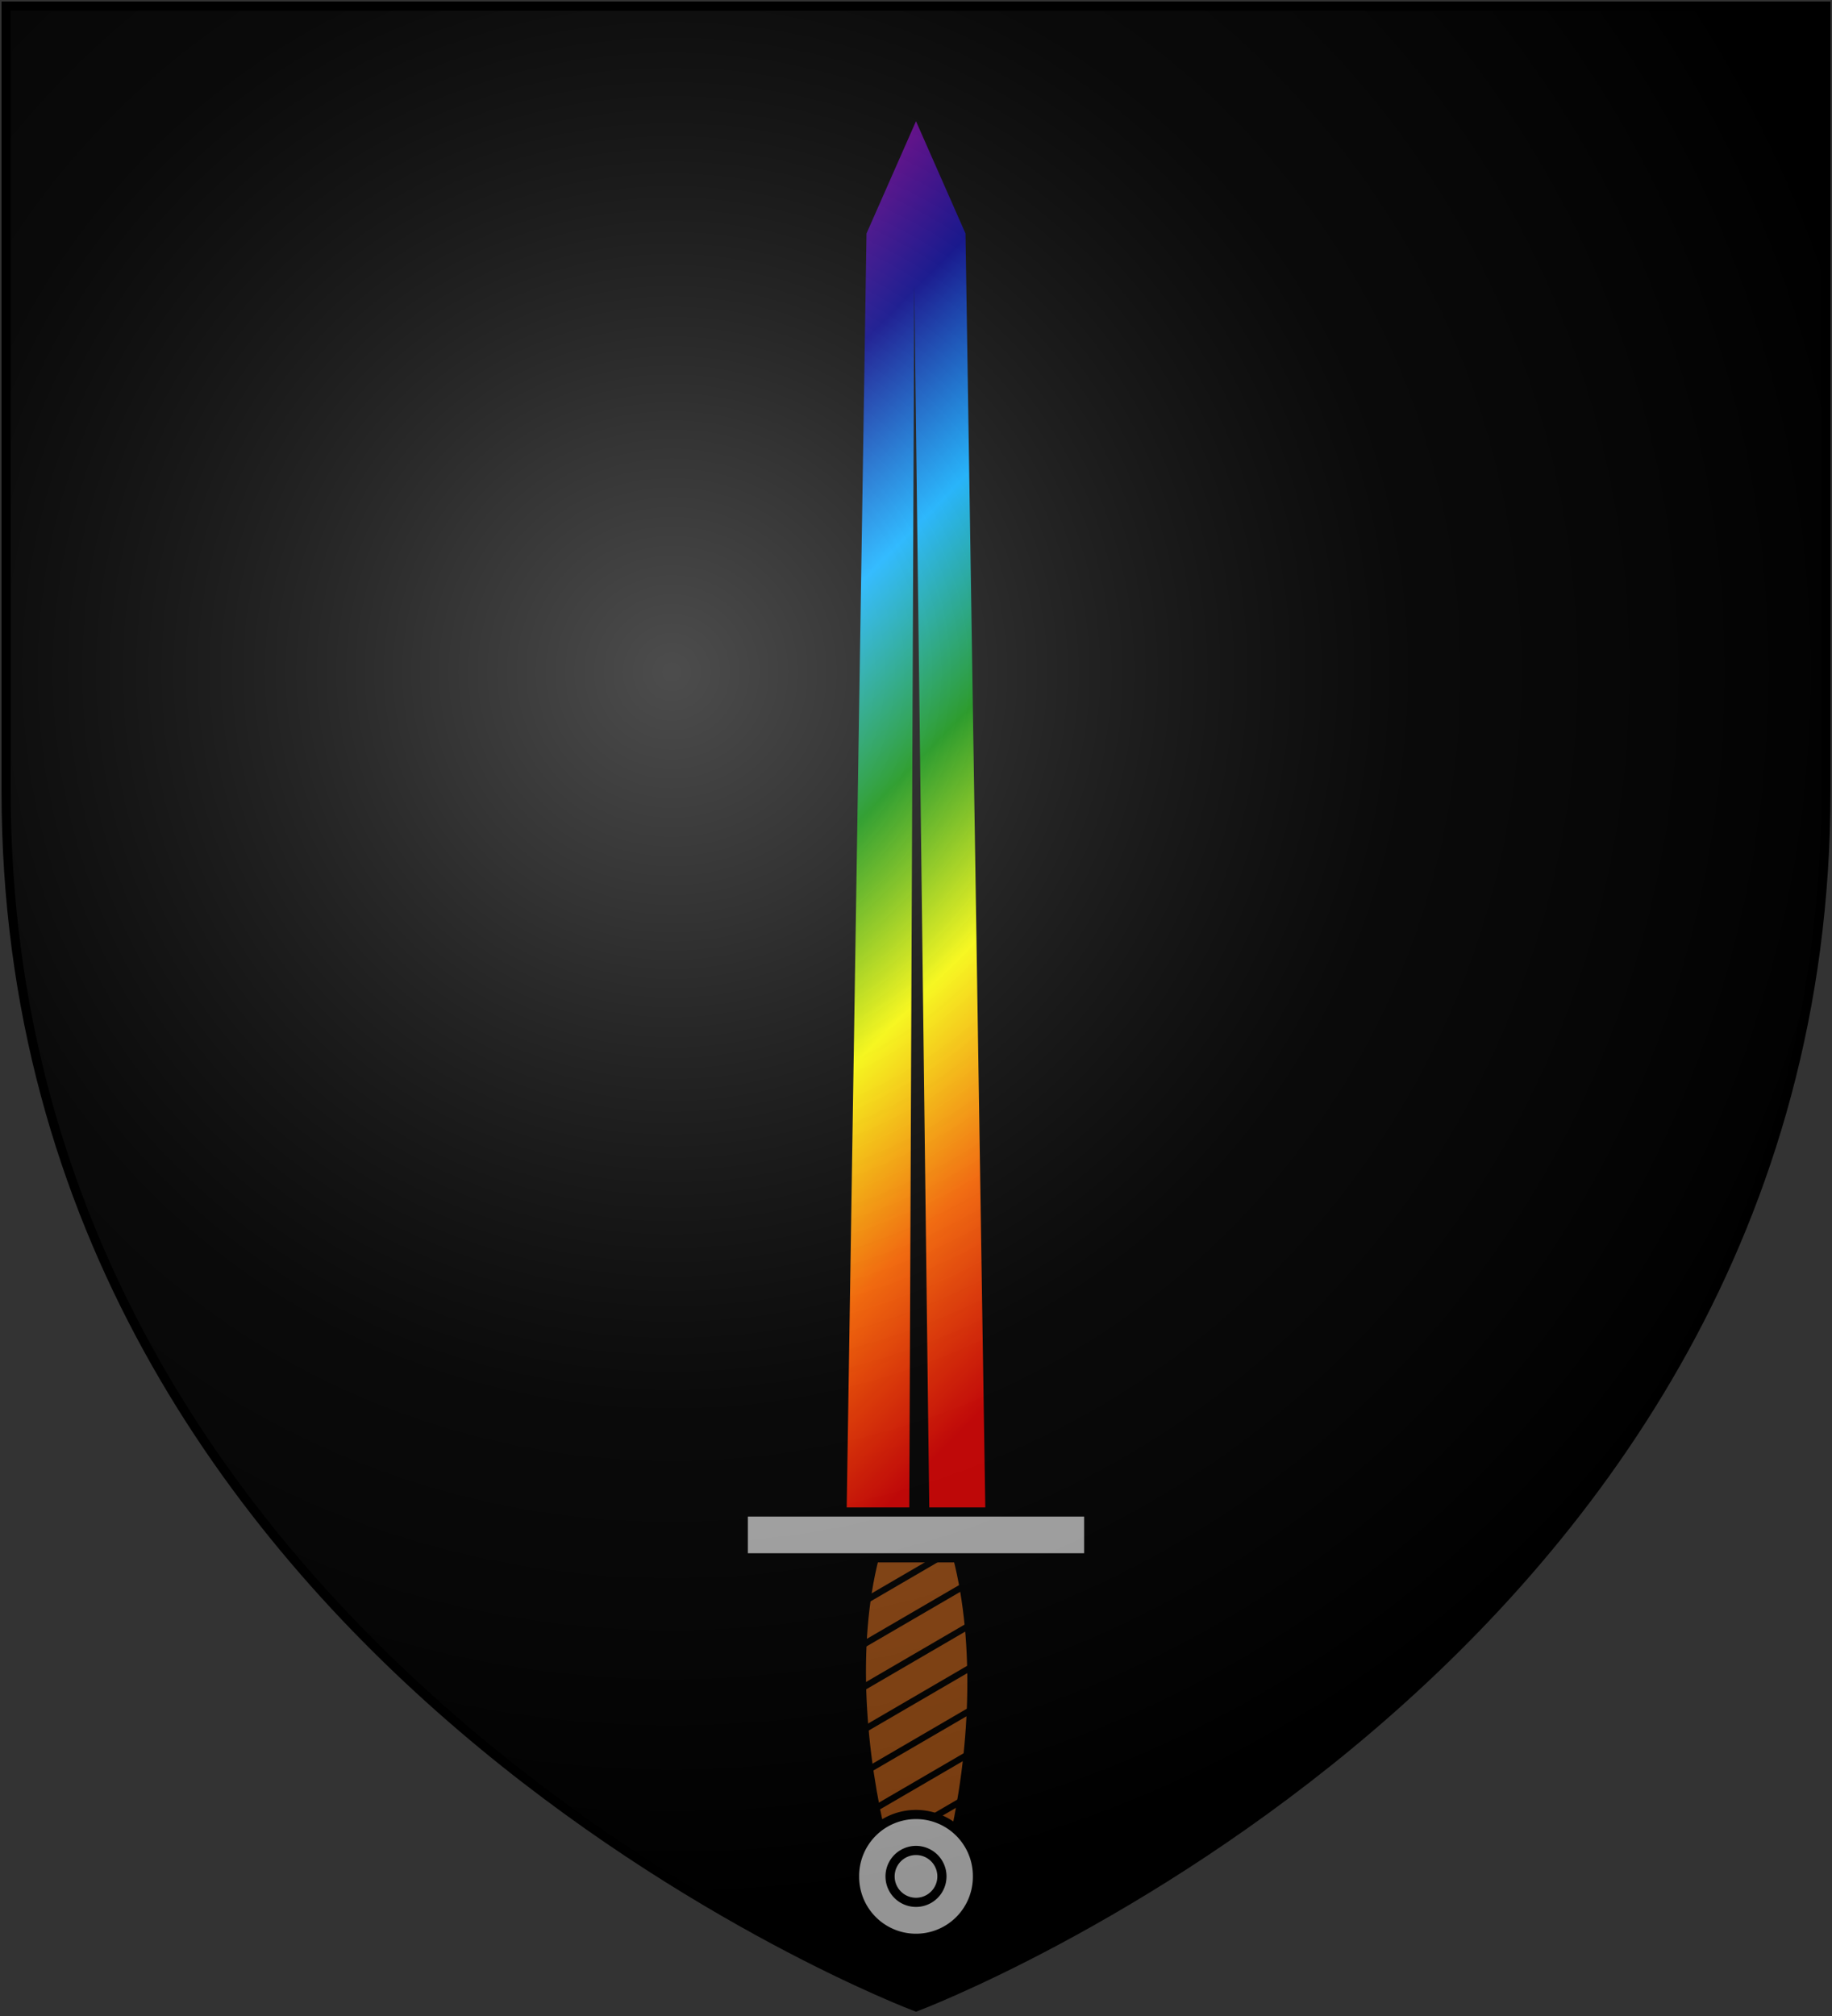 <?xml version="1.0" encoding="UTF-8"?>
<svg xmlns="http://www.w3.org/2000/svg" xmlns:xlink="http://www.w3.org/1999/xlink" width="600" height="660">
<rect width="100%" height="100%" fill="#333333" stroke="none"/>
<defs>
  <linearGradient id="rainbow" x1="10%" x2="0%" y1="100%" y2="0%">
    <stop style="stop-color:#c00;" offset="0"/>
    <stop style="stop-color:#f60;" offset="0.166"/>
    <stop style="stop-color:#ff0;" offset="0.333"/>
    <stop style="stop-color:#080;" offset="0.5"/>
    <stop style="stop-color:#0af;" offset="0.666"/>
    <stop style="stop-color:#008;" offset="0.833"/>
    <stop style="stop-color:#808;" offset="1"/>
  </linearGradient>
  <radialGradient id="rg" gradientUnits="userSpaceOnUse" cx="220" cy="220" r="405">
    <stop style="stop-color:#fff;stop-opacity:.3" offset="0"/>
    <stop style="stop-color:#fff;stop-opacity:.2" offset=".2"/>
    <stop style="stop-color:#666;stop-opacity:.1" offset=".6"/>
    <stop style="stop-color:#000;stop-opacity:.13" offset="1"/>
  </radialGradient>
  <path id="shield" d="m2,2v257c0,286 298,398 298,398c0,0 298-112 298-398V2z"/>
</defs>
<use id="background" xlink:href="#shield" fill="#000"/>
  <path fill="#841" stroke="#000" stroke-width="3" d="m 289.216,603.594 c 7.139,29.082 16.176,29.082 22.966,0 6.79,-29.082 8.887,-64.878 1.398,-93.96 -7.489,-29.082 -19.671,-29.082 -27.16,0 -7.489,29.082 -4.344,64.878 2.796,93.96 z" />
  <path fill="url(#rainbow)" d="m 277.178,501.683 45.644,0 -6.612,-425.247 -16.21,-36.76 -16.21,36.76 -6.612,425.247 z"/>
  <path fill="#000" d="m 297.786,497.846 1.648,-404.498 4.964,404.498 -6.612,0 z"/>
  <path fill="#000" d="m 292.342,617.913 c -0.272,-0.659 -0.538,-1.31 -0.786,-1.966 l 21.908,-12.756 c -0.219,0.935 -0.448,1.864 -0.677,2.796 l -20.445,11.926 z m -3.844,-11.751 c -0.185,-0.697 -0.367,-1.398 -0.546,-2.097 l 28.657,-16.71 c -0.149,0.905 -0.3,1.806 -0.459,2.708 l -27.653,16.098 z m -2.905,-12.275 c -0.152,-0.72 -0.314,-1.44 -0.459,-2.162 L 318.596,572.24 c -0.084,0.861 -0.169,1.717 -0.262,2.577 l -32.742,19.069 z m -2.315,-12.647 c -0.114,-0.735 -0.221,-1.47 -0.328,-2.206 l 36.586,-21.318 c -0.025,0.822 -0.053,1.647 -0.087,2.468 l -36.171,21.056 z m -1.616,-13.04 c -0.073,-0.758 -0.154,-1.512 -0.218,-2.272 l 38.05,-22.17 c 0.03,0.795 0.045,1.585 0.066,2.381 l -37.897,22.061 z m -0.896,-13.455 c -0.027,-0.791 -0.048,-1.589 -0.066,-2.381 l 37.831,-22.039 c 0.081,0.762 0.147,1.531 0.218,2.293 l -37.984,22.126 z m 0,-13.979 c 0.028,-0.823 0.049,-1.645 0.087,-2.468 l 35.822,-20.86 c 0.056,0.253 0.118,0.513 0.175,0.764 0.082,0.475 0.162,0.944 0.24,1.42 l -36.324,21.144 z m 1.027,-14.569 c 0.131,-0.876 0.259,-1.76 0.393,-2.643 l 31.584,-18.413 c 0.198,0.697 0.386,1.394 0.568,2.097 l -32.545,18.959 z" />
  <rect fill="#aaa" stroke="#000" stroke-width="3" y="495" x="243.43" height="15" width="113.14"/>
  <path fill="#aaa" stroke="#000" stroke-width="3" d="m 320.123,614.298 a 20.123,20.123 0 1 0 -40.245,0 20.123,20.123 0 1 0 40.245,0 z"/>
  <path fill="#aaa" stroke="#000" stroke-width="3" d="m 308.493,614.298 a 8.493,8.493 0 1 0 -16.986,0 8.493,8.493 0 1 0 16.986,0 z"/>
<use id="shine" xlink:href="#shield" fill="url(#rg)" stroke="#000" stroke-width="3"/>
</svg>
